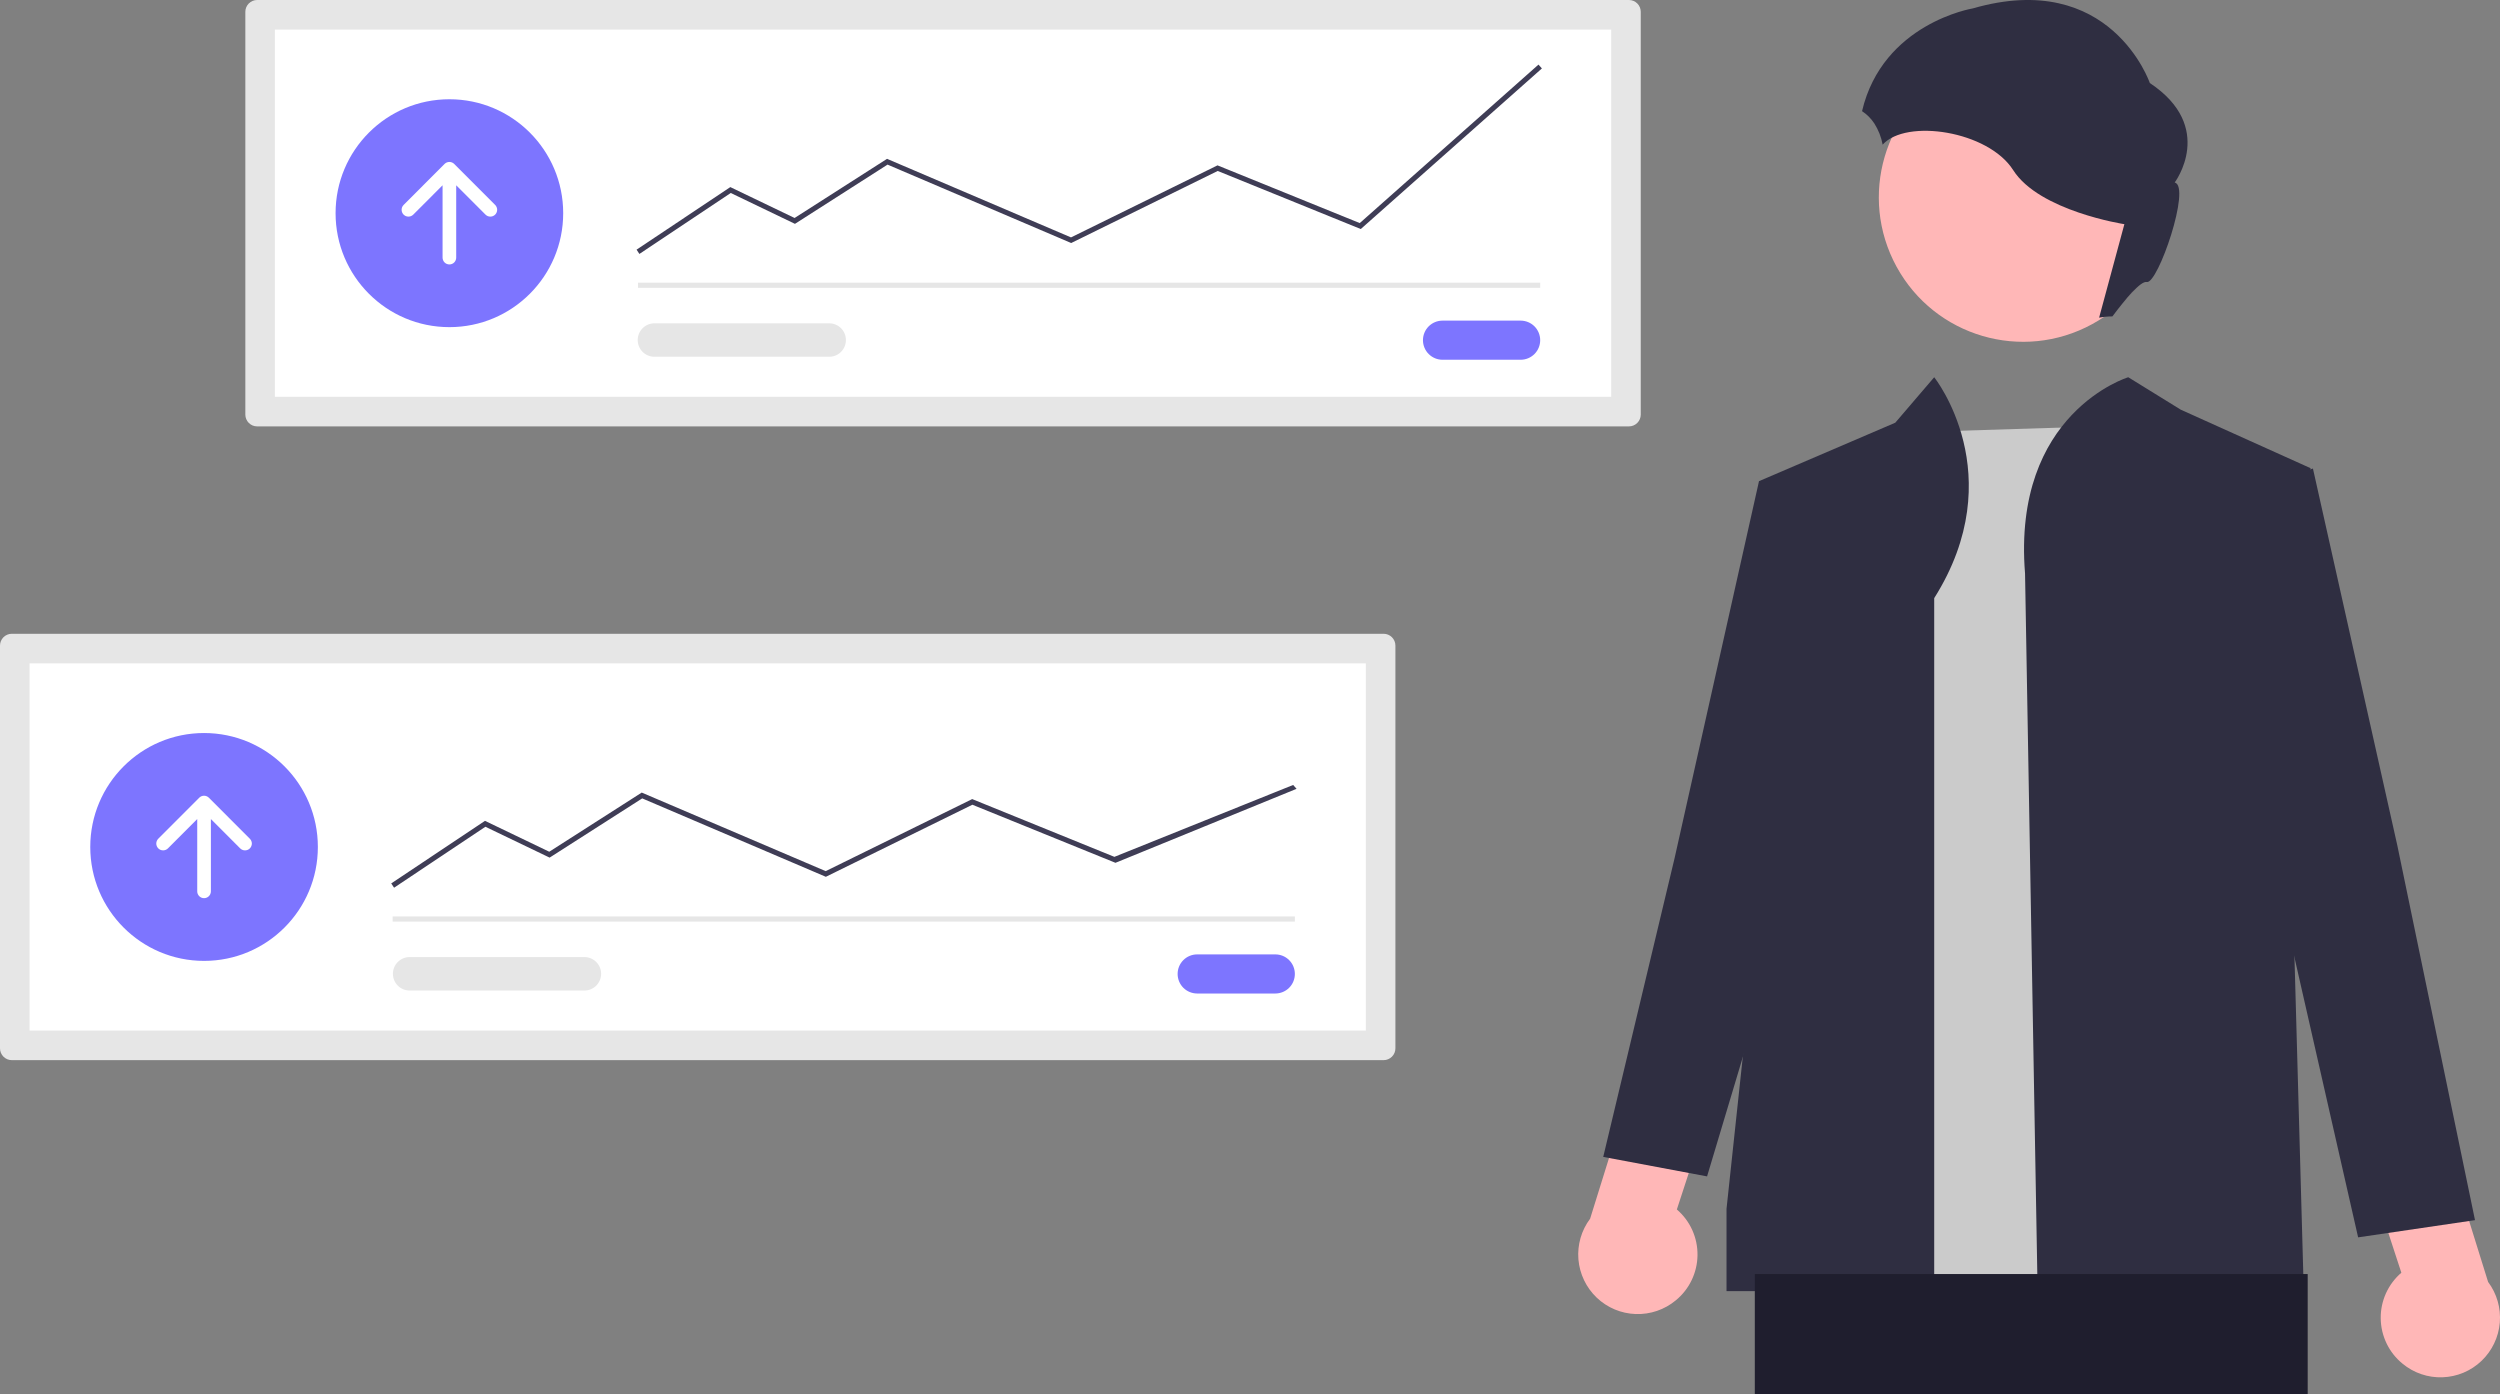 <svg width="104" height="58" viewBox="0 0 104 58" fill="none" xmlns="http://www.w3.org/2000/svg">
<rect x="0" y="0" width="104" height="58" fill="#808080" stroke="none"/>
<path d="M10.697 0C10.566 0 10.442 0.052 10.35 0.144C10.258 0.236 10.206 0.361 10.206 0.491V17.247C10.206 17.377 10.258 17.502 10.35 17.594C10.442 17.686 10.566 17.738 10.697 17.738H67.764C67.894 17.738 68.019 17.686 68.111 17.594C68.203 17.502 68.255 17.377 68.255 17.247V0.491C68.255 0.361 68.203 0.236 68.111 0.144C68.019 0.052 67.894 0 67.764 0H10.697Z" fill="#E6E6E6"/>
<path d="M11.435 16.507H67.025V1.231H11.435V16.507Z" fill="white"/>
<path d="M60.008 13.338C59.793 13.338 59.586 13.424 59.433 13.576C59.281 13.729 59.195 13.936 59.195 14.152C59.195 14.368 59.281 14.575 59.433 14.727C59.586 14.88 59.793 14.966 60.008 14.966H63.259C63.475 14.966 63.681 14.88 63.834 14.727C63.986 14.575 64.072 14.368 64.072 14.152C64.072 13.936 63.986 13.729 63.834 13.576C63.681 13.424 63.475 13.338 63.259 13.338H60.008Z" fill="#7D75FF"/>
<path d="M64.072 11.759H26.54V11.974H64.072V11.759Z" fill="#E6E6E6"/>
<path d="M18.695 13.609C21.309 13.609 23.429 11.487 23.429 8.869C23.429 6.251 21.309 4.129 18.695 4.129C16.08 4.129 13.96 6.251 13.96 8.869C13.96 11.487 16.08 13.609 18.695 13.609Z" fill="#7D75FF"/>
<path d="M26.599 10.564L26.481 10.386L30.381 7.783L33.055 9.068L36.902 6.607L36.954 6.63L44.554 9.876L50.648 6.879L56.566 9.28L64.001 2.687L64.143 2.847L56.608 9.528L50.657 7.112L44.561 10.11L36.922 6.848L33.07 9.312L30.399 8.028L26.599 10.564Z" fill="#3F3D56"/>
<path d="M27.235 13.45C27.051 13.447 26.873 13.517 26.741 13.646C26.608 13.774 26.532 13.95 26.529 14.134C26.526 14.319 26.596 14.497 26.724 14.63C26.853 14.762 27.028 14.838 27.213 14.841C27.22 14.842 27.228 14.842 27.235 14.841H34.506C34.689 14.839 34.863 14.764 34.991 14.634C35.119 14.504 35.19 14.328 35.19 14.146C35.19 13.963 35.119 13.788 34.991 13.658C34.863 13.527 34.689 13.453 34.506 13.45H27.235Z" fill="#E6E6E6"/>
<path d="M16.79 8.928C16.817 8.954 16.848 8.975 16.882 8.99C16.917 9.004 16.954 9.011 16.991 9.011C17.028 9.011 17.065 9.004 17.1 8.99C17.134 8.975 17.165 8.954 17.192 8.928L18.411 7.708V10.717C18.411 10.792 18.441 10.864 18.494 10.918C18.547 10.971 18.619 11.001 18.695 11.001C18.77 11.001 18.842 10.971 18.895 10.918C18.948 10.864 18.978 10.792 18.978 10.717V7.708L20.197 8.928C20.224 8.954 20.255 8.975 20.289 8.99C20.324 9.004 20.361 9.011 20.398 9.011C20.435 9.011 20.472 9.004 20.507 8.99C20.541 8.975 20.573 8.954 20.599 8.928C20.625 8.902 20.646 8.87 20.66 8.836C20.675 8.801 20.682 8.764 20.682 8.727C20.682 8.69 20.675 8.653 20.66 8.618C20.646 8.584 20.625 8.552 20.599 8.526L18.895 6.82C18.842 6.767 18.77 6.737 18.695 6.737C18.619 6.737 18.547 6.767 18.494 6.82L16.79 8.526C16.737 8.579 16.707 8.652 16.707 8.727C16.707 8.802 16.737 8.875 16.79 8.928Z" fill="white"/>
<path d="M0.491 26.365C0.361 26.365 0.236 26.417 0.144 26.509C0.052 26.601 0 26.726 0 26.856V43.611C0 43.741 0.052 43.866 0.144 43.958C0.236 44.05 0.361 44.102 0.491 44.102H57.558C57.688 44.102 57.813 44.05 57.905 43.958C57.997 43.866 58.049 43.741 58.049 43.611V26.856C58.049 26.726 57.997 26.601 57.905 26.509C57.813 26.417 57.688 26.365 57.558 26.365H0.491Z" fill="#E6E6E6"/>
<path d="M1.23 42.871H56.819V27.596H1.23V42.871Z" fill="white"/>
<path d="M49.802 39.703C49.587 39.703 49.38 39.788 49.227 39.941C49.075 40.093 48.989 40.3 48.989 40.516C48.989 40.732 49.075 40.939 49.227 41.092C49.38 41.244 49.587 41.33 49.802 41.33H53.053C53.269 41.33 53.476 41.244 53.628 41.092C53.781 40.939 53.866 40.732 53.866 40.516C53.866 40.3 53.781 40.093 53.628 39.941C53.476 39.788 53.269 39.703 53.053 39.703H49.802Z" fill="#7D75FF"/>
<path d="M53.867 38.124H16.334V38.338H53.867V38.124Z" fill="#E6E6E6"/>
<path d="M8.489 39.973C11.104 39.973 13.223 37.851 13.223 35.234C13.223 32.616 11.104 30.494 8.489 30.494C5.874 30.494 3.755 32.616 3.755 35.234C3.755 37.851 5.874 39.973 8.489 39.973Z" fill="#7D75FF"/>
<path d="M16.393 36.929L16.275 36.75L20.175 34.147L22.849 35.432L26.696 32.971L34.349 36.239L40.443 33.242L46.359 35.645L53.795 32.654L53.937 32.815L46.403 35.893L40.451 33.477L34.355 36.475L26.716 33.213L22.864 35.677L20.192 34.393L16.393 36.929Z" fill="#3F3D56"/>
<path d="M17.029 39.814C16.847 39.817 16.673 39.892 16.545 40.022C16.417 40.152 16.345 40.328 16.345 40.51C16.345 40.693 16.417 40.868 16.545 40.998C16.673 41.129 16.847 41.203 17.029 41.206H24.3C24.392 41.208 24.482 41.191 24.567 41.157C24.652 41.124 24.73 41.074 24.795 41.01C24.861 40.947 24.913 40.871 24.949 40.787C24.986 40.703 25.005 40.613 25.007 40.522C25.008 40.43 24.992 40.339 24.958 40.254C24.924 40.169 24.875 40.092 24.811 40.026C24.748 39.961 24.672 39.908 24.588 39.872C24.504 39.835 24.414 39.816 24.323 39.814C24.315 39.814 24.308 39.814 24.3 39.814H17.029Z" fill="#E6E6E6"/>
<path d="M6.584 35.292C6.611 35.319 6.642 35.34 6.676 35.354C6.711 35.368 6.748 35.376 6.785 35.376C6.822 35.376 6.859 35.368 6.894 35.354C6.928 35.34 6.96 35.319 6.986 35.293L8.205 34.072V37.081C8.205 37.156 8.235 37.228 8.288 37.281C8.341 37.334 8.413 37.364 8.488 37.364C8.563 37.364 8.635 37.335 8.688 37.282C8.741 37.23 8.772 37.158 8.773 37.083V34.072L9.991 35.292C10.045 35.346 10.117 35.376 10.192 35.376C10.267 35.377 10.34 35.347 10.393 35.294C10.446 35.24 10.476 35.168 10.477 35.093C10.477 35.017 10.447 34.945 10.394 34.892L10.393 34.891L8.689 33.185C8.636 33.132 8.564 33.102 8.489 33.102C8.413 33.102 8.341 33.132 8.288 33.185L6.584 34.891C6.558 34.917 6.537 34.948 6.523 34.983C6.509 35.017 6.501 35.054 6.501 35.092C6.501 35.129 6.509 35.166 6.523 35.2C6.537 35.235 6.558 35.266 6.584 35.292Z" fill="white"/>
<path d="M69.711 54.096C69.99 53.868 70.216 53.582 70.372 53.257C70.528 52.932 70.612 52.577 70.616 52.216C70.621 51.855 70.546 51.498 70.398 51.169C70.249 50.841 70.031 50.549 69.757 50.314L71.509 44.956L68.516 43.096L66.149 50.698C65.785 51.184 65.612 51.786 65.662 52.391C65.713 52.996 65.983 53.562 66.422 53.981C66.861 54.4 67.438 54.643 68.044 54.664C68.651 54.686 69.244 54.484 69.711 54.096Z" fill="#FFB7B7"/>
<path d="M87.887 17.72L79.248 17.99L73.848 51.505C73.848 51.505 85.322 56.776 90.182 52.992C95.041 49.208 87.887 17.72 87.887 17.72Z" fill="#CBCBCB"/>
<path d="M80.463 24.883V53.711H71.823L71.823 50.289L73.443 35.153L73.173 20.017L78.843 17.585L80.463 15.693C80.463 15.693 83.702 19.747 80.463 24.883Z" fill="#2F2E41"/>
<path d="M84.242 23.86L84.782 54.711L95.851 54.211L95.041 25.153L96.121 19.477L90.722 17.044L88.535 15.693C88.535 15.693 83.702 17.161 84.242 23.86Z" fill="#2F2E41"/>
<path d="M75.603 20.828L73.174 20.017L69.664 35.694L66.694 48.127L71.014 48.938L75.063 35.423L75.603 20.828Z" fill="#2F2E41"/>
<path d="M99.943 56.727C99.664 56.499 99.438 56.213 99.282 55.888C99.126 55.563 99.042 55.208 99.038 54.847C99.033 54.486 99.108 54.129 99.256 53.8C99.405 53.472 99.623 53.18 99.896 52.945L98.145 47.587L101.138 45.727L103.505 53.329C103.869 53.815 104.042 54.417 103.992 55.022C103.941 55.627 103.671 56.193 103.232 56.612C102.793 57.031 102.216 57.274 101.609 57.295C101.003 57.317 100.41 57.115 99.943 56.727Z" fill="#FFB7B7"/>
<path d="M93.788 20.302L96.218 19.491L99.728 35.168L102.96 50.758L98.098 51.474L94.328 34.897L93.788 20.302Z" fill="#2F2E41"/>
<path d="M87.039 13.482C89.947 11.891 91.015 8.241 89.426 5.329C87.836 2.418 84.19 1.348 81.282 2.94C78.374 4.531 77.306 8.181 78.895 11.092C80.485 14.004 84.131 15.074 87.039 13.482Z" fill="#FFB7B7"/>
<path d="M82.068 0.35C87.805 -1.306 89.433 3.454 89.433 3.454C92.198 5.29 90.467 7.593 90.467 7.593C91.164 7.748 89.769 11.835 89.304 11.732C89.056 11.677 88.418 12.44 87.876 13.163C87.691 13.163 87.506 13.181 87.323 13.216L88.374 9.326C88.374 9.326 84.834 8.783 83.748 7.076C82.71 5.442 79.291 4.927 78.319 6.018C78.261 5.704 78.143 5.405 77.972 5.136C77.839 4.932 77.665 4.757 77.461 4.624C78.322 0.964 82.068 0.35 82.068 0.35Z" fill="#2F2E41"/>
<rect x="73" y="53" width="23" height="5" fill="#1F1E2E"/>
</svg>
